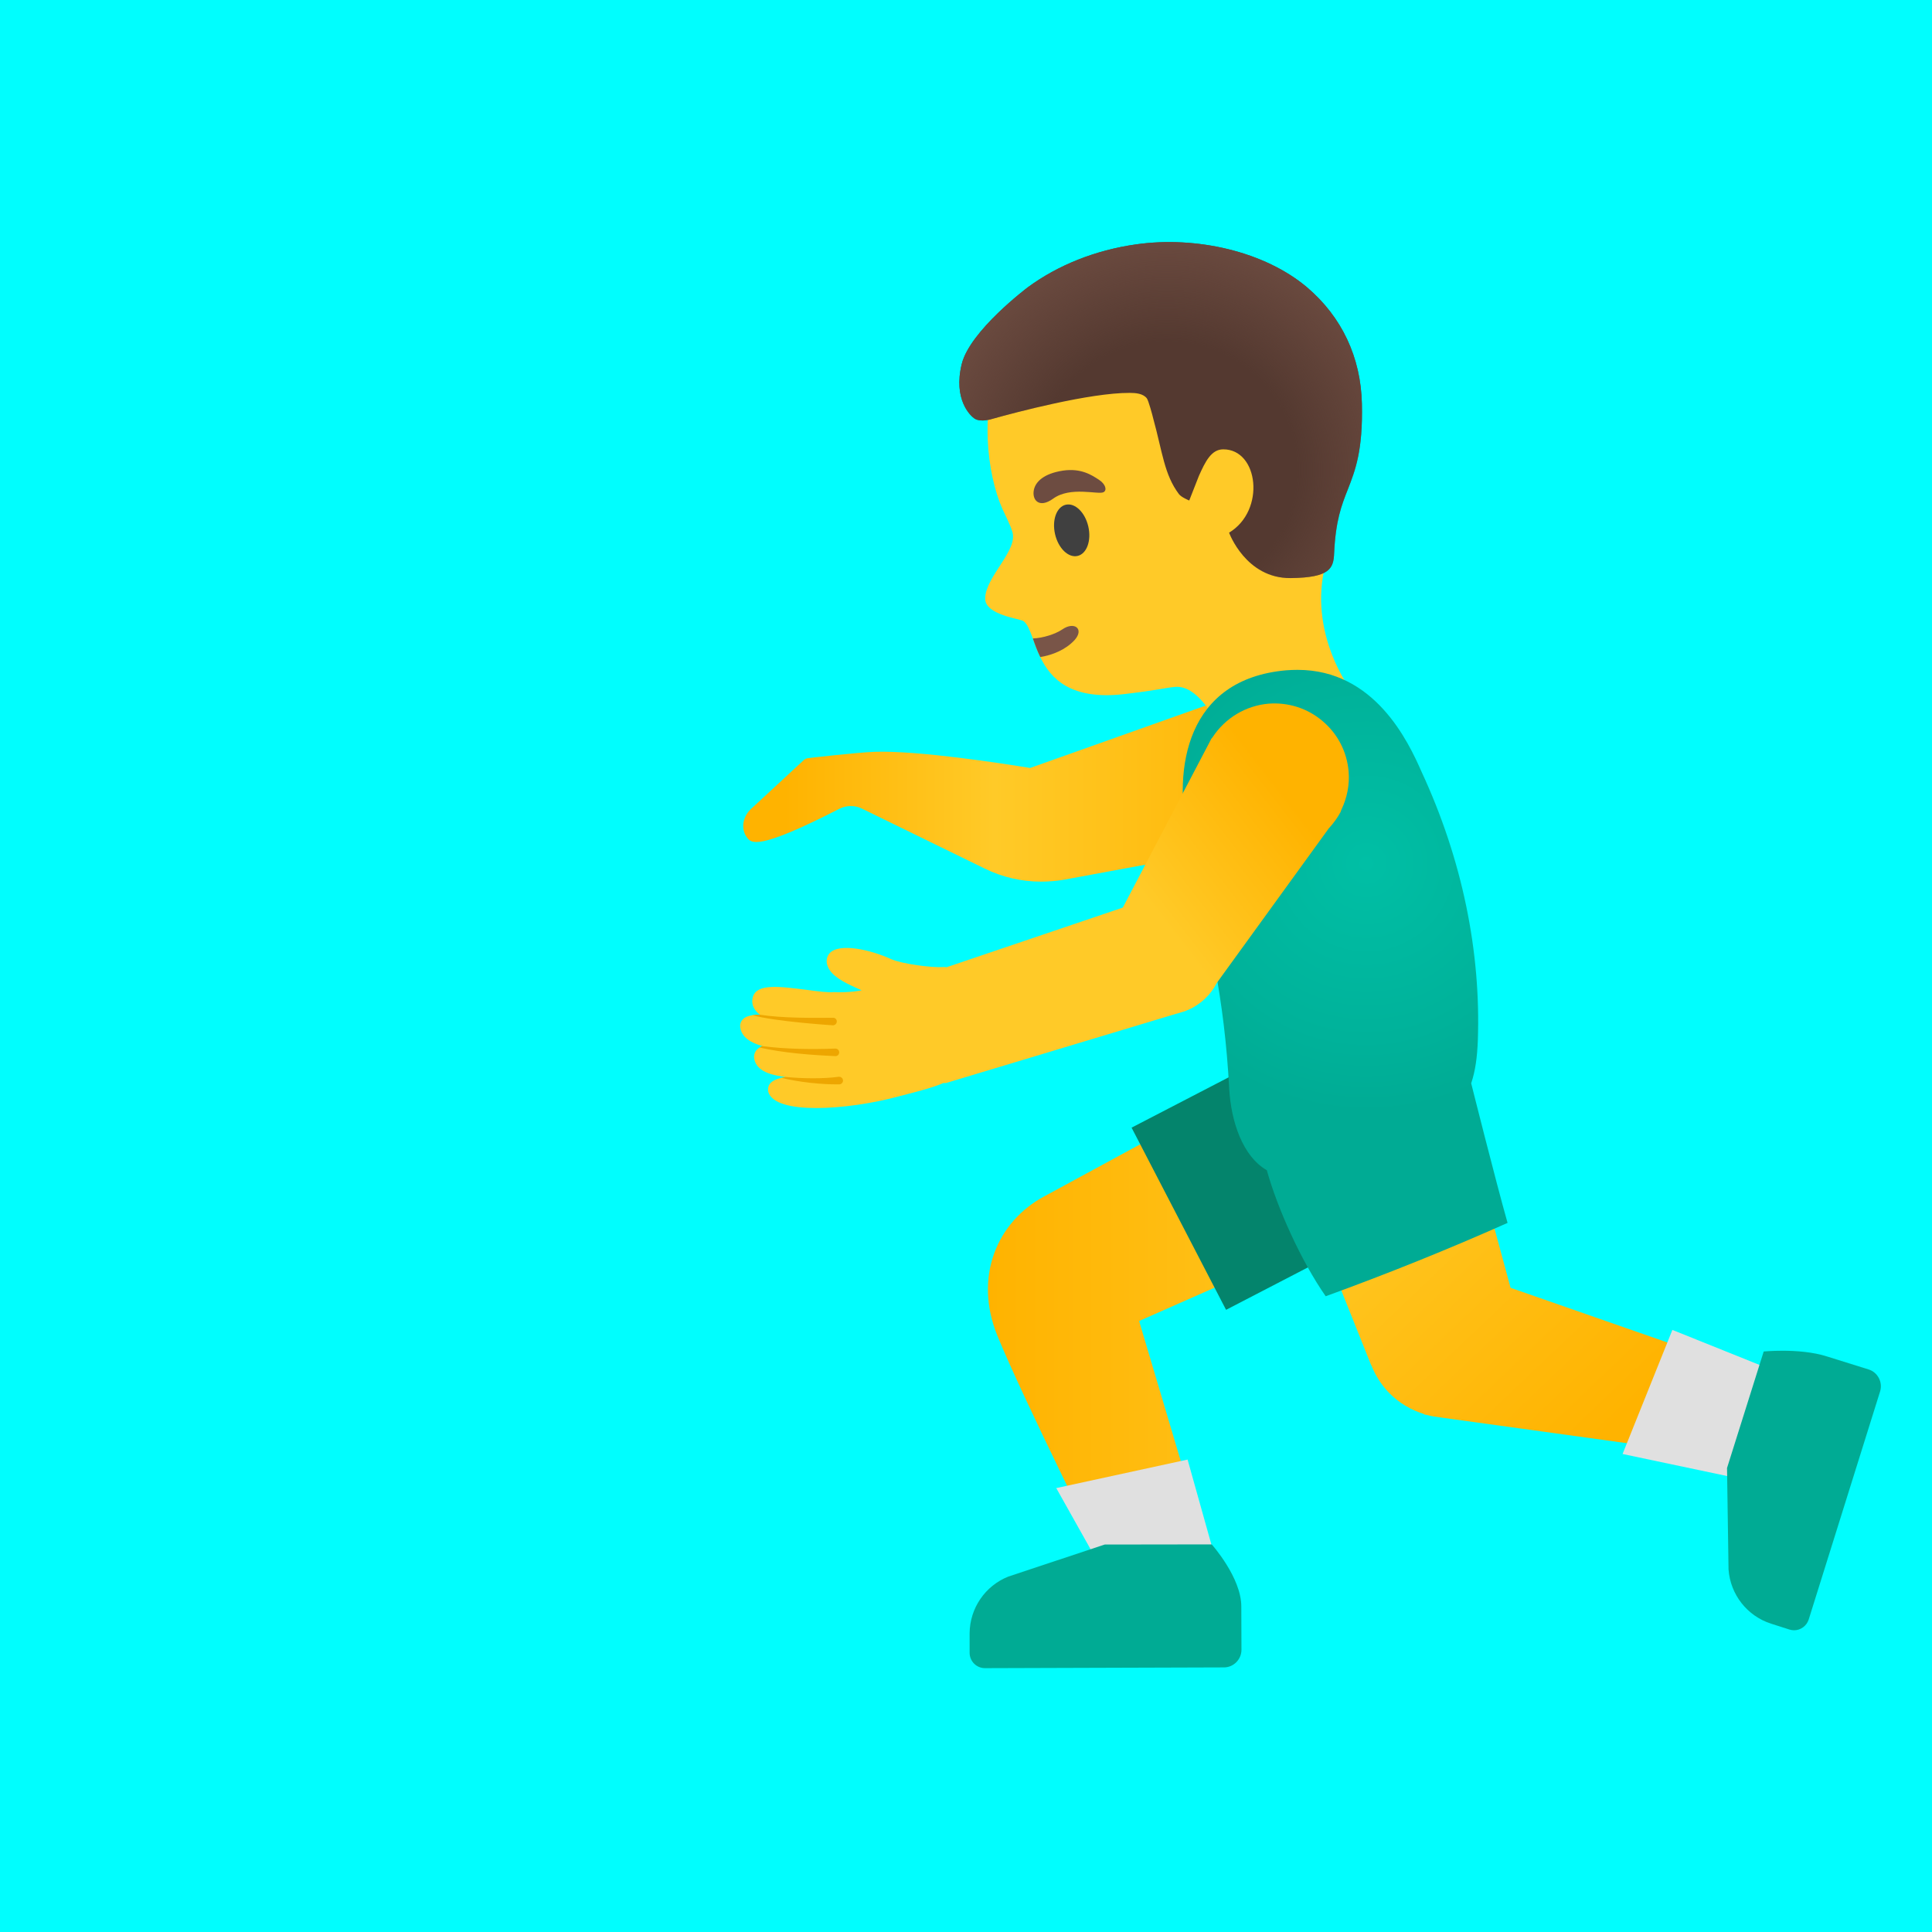 <svg enable-background="new 0 0 128 128" viewBox="0 0 128 128" xmlns="http://www.w3.org/2000/svg" xmlns:xlink="http://www.w3.org/1999/xlink"><linearGradient id="a" gradientTransform="matrix(1 0 0 -1 0 128)" gradientUnits="userSpaceOnUse" x1="25.87" x2="53.21" y1="43.33" y2="43.33"><stop offset="0" stop-color="#ffb300"/><stop offset="1" stop-color="#ffca28"/></linearGradient><linearGradient id="b" gradientTransform="matrix(1 0 0 -1 0 128)" gradientUnits="userSpaceOnUse" x1="10.42" x2="36.07" y1="42.56" y2="42.56"><stop offset="0" stop-color="#ffb300"/><stop offset="1" stop-color="#ffca28"/></linearGradient><radialGradient id="c" cx="67.24" cy="91.61" gradientTransform="matrix(-.993 -.119 .117 -.979 94.31 129.12)" gradientUnits="userSpaceOnUse" r="16.37"><stop offset=".526" stop-color="#6d4c41" stop-opacity="0"/><stop offset="1" stop-color="#6d4c41"/></radialGradient><linearGradient id="d" gradientTransform="matrix(1 0 0 -1 0 128)" gradientUnits="userSpaceOnUse" x1="31.51" x2="68.71" y1="74" y2="74"><stop offset=".599" stop-color="#ffca28"/><stop offset="1" stop-color="#ffb300"/></linearGradient><linearGradient id="e" gradientTransform="matrix(1 0 0 -1 0 128)" gradientUnits="userSpaceOnUse" x1="56.52" x2="58.47" y1="71.45" y2="73.4"><stop offset="0" stop-color="#ffca28" stop-opacity="0"/><stop offset="1" stop-color="#ffb300"/></linearGradient><linearGradient id="f" gradientTransform="matrix(1 0 0 -1 0 128)" gradientUnits="userSpaceOnUse" x1="43.91" x2="38.74" y1="75.74" y2="73.79"><stop offset="0" stop-color="#ffca28" stop-opacity="0"/><stop offset="1" stop-color="#ffb300"/></linearGradient><linearGradient id="g" gradientTransform="matrix(1 0 0 -1 0 128)" gradientUnits="userSpaceOnUse" x1="86.59" x2="51.97" y1="75.65" y2="75.65"><stop offset="0" stop-color="#ffb300"/><stop offset=".599" stop-color="#ffca28"/><stop offset="1" stop-color="#ffb300"/></linearGradient><linearGradient id="h" gradientTransform="matrix(1 0 0 -1 0 128)" gradientUnits="userSpaceOnUse" x1="65.45" x2="94.17" y1="42.09" y2="42.09"><stop offset="0" stop-color="#ffb300"/><stop offset="1" stop-color="#ffca28"/></linearGradient><linearGradient id="i" gradientTransform="matrix(1 0 0 -1 0 128)" gradientUnits="userSpaceOnUse" x1="107.7" x2="89.63" y1="34.36" y2="53.34"><stop offset="0" stop-color="#ffb300"/><stop offset="1" stop-color="#ffca28"/></linearGradient><radialGradient id="j" cx="90.53" cy="70.79" gradientTransform="matrix(1 0 0 -1 0 128)" gradientUnits="userSpaceOnUse" r="16.53"><stop offset="0" stop-color="#00bfa5"/><stop offset=".705" stop-color="#00b29a"/><stop offset="1" stop-color="#00ab94"/></radialGradient><radialGradient id="k" cx="24.92" cy="69.73" gradientTransform="matrix(1 0 0 -1 0 128)" gradientUnits="userSpaceOnUse" r="16.3"><stop offset=".171" stop-color="#fb8c00"/><stop offset=".562" stop-color="#f67f00"/><stop offset=".983" stop-color="#ef6c00"/></radialGradient><linearGradient id="l" gradientTransform="matrix(1 0 0 -1 0 128)" gradientUnits="userSpaceOnUse" x1="31.69" x2="51.69" y1="82.75" y2="61.54"><stop offset=".599" stop-color="#ffca28"/><stop offset="1" stop-color="#ffb300"/></linearGradient><radialGradient id="m" cx="64.29" cy="92.83" gradientTransform="matrix(.998 -.068 -.067 -.984 19.35 126.86)" gradientUnits="userSpaceOnUse" r="16.37"><stop offset=".526" stop-color="#6d4c41" stop-opacity="0"/><stop offset="1" stop-color="#6d4c41"/></radialGradient><linearGradient id="n" gradientTransform="matrix(1 0 0 -1 0 128)" gradientUnits="userSpaceOnUse" x1="61.25" x2="84.04" y1="59.19" y2="76.77"><stop offset=".599" stop-color="#ffca28"/><stop offset="1" stop-color="#ffb300"/></linearGradient><radialGradient id="o" cx="73.25" cy="21.58" gradientTransform="matrix(1 0 0 -1 0 128)" gradientUnits="userSpaceOnUse" r="7"><stop offset="0" stop-color="#00ab94"/><stop offset="1" stop-color="#00ab94"/></radialGradient><radialGradient id="p" cx="119.52" cy="29.25" gradientTransform="matrix(1 0 0 -1 0 128)" gradientUnits="userSpaceOnUse" r="7.47"><stop offset="0" stop-color="#00ab94"/><stop offset="1" stop-color="#00ab94"/></radialGradient><path d="m114.44-7.63h27.13v28.65h-27.13z" fill="#00fefe"/><path d="m75.06 48.67-3.08-.18c-.78.1-4.72.64-5.49 1.98-.19.32-.21.68-.09.93.18.81.84 1.37 1.56 1.37.1 0 .19-.01.29-.03h.01l6.94-1.6c1.17-.41 1.39-1.12 1.41-1.21.02-.06.02-.13.01-.19-.09-.74-.93-.93-1.56-1.07z" fill="#e59600"/><path d="m70.26 46.02h6.17v6.27h-6.17z" fill="#00fefe"/><path d="m56.45 51.68c.03-.38-.1-.71-.37-.96-1.15-1.04-5.06-.33-5.92-.14l-2.85 1.14c-.4.23-1.25.71-1.08 1.49.01.06.04.12.07.17.04.07.48.68 1.76.71l7.04-.64h.01c.85-.12 1.44-.93 1.34-1.77z" fill="#eda600"/><path d="m50.18 42.48h16.34v18.77h-16.34z" fill="#00fefe"/><path d="m47.57 75.01c-2.33-1.16-19.01-7.95-19.01-7.95l-2.69 11.38s11.93 4.07 16.12 5.74c.72.29 1.25.92 1.4 1.68l3.24 16.41 6.28.01s.3-12.28.3-17.28c0-6.5-2.69-8.53-5.64-9.99z" fill="url(#a)"/><path d="m29.54 66.25c-.85-.31-1.71-.45-2.56-.45-3.01 0-5.84 1.85-6.94 4.84-1.41 3.83.55 8.08 4.39 9.49l9.22 3.39 5.11-13.88z" fill="#e65100"/><path d="m35.55 83.3-4.92-12.05-10.87 4.37 4.22 8.73c.45.75.19 1.71-.57 2.13l-12.99 6.85 3.09 6.31 18.15-7.21c3.61-1.43 5.36-5.53 3.89-9.13z" fill="url(#b)"/><path d="m48.29 35.97c-.51 1.21 1.61 3.08 1.56 4.53-.05 1.1-2.4 1.22-2.62 1.37-.26.18-.45.59-.66 1.11-.16.37-.33.78-.56 1.2-.76 1.4-2.16 2.79-5.73 2.17-2.35-.4-2.55-.53-3.29-.64-1.47-.22-2.7 1.98-2.7 1.98s-2.87 5.18-6.52 2.96c-4.18-2.53-2.12-5.76-2.12-5.76s2.85-3.65 1.71-8.16c-1.09-4.31.28-12.86 2.47-15 3.43-3.33 9.71-5.01 14.09-3.12 4.91 2.13 6.74 6.51 6.3 11.36-.16 1.75-.64 3.43-1.22 4.56-.07.14-.62 1.11-.71 1.44z" fill="#ffca28"/><path d="m46.57 42.98c-.16.37-.33.78-.56 1.2-.81-.17-1.67-.56-2.22-1.22-.62-.76.07-1.27.85-.67.44.34 1.24.63 1.93.69z" fill="#795548"/><ellipse cx="44.4" cy="35.73" fill="#404040" rx="1.74" ry="1.13" transform="matrix(.273 -.962 .962 .273 -2.1 68.69)"/><path d="m42.38 33.08c-.24-.14-.11-.55.35-.81.46-.27 1.2-.72 2.41-.48 1.29.27 1.77.85 1.85 1.36.12.69-.4 1.25-1.3.53-1.1-.9-2.97-.41-3.31-.6z" fill="#6d4c41"/><path d="m29.6 18.84c2.92-2.23 7.48-3.04 11.46-2.27 2.67.52 5.1 1.63 7.01 3.21.04.03 3.68 3.07 4.11 5.3.46 2.38-.74 3.41-1.02 3.58-.44.26-1.19-.04-1.19-.04-1.52-.5-6.36-2.06-8.99-2.18-.41-.02-.89-.01-1.16.31-.12.14-.43 1.12-.49 1.29-.74 2.22-.92 3.68-1.96 4.93-.17.2-.7.39-.7.39l-.56-1.66c-.38-.96-.72-1.8-1.51-1.84-2.33-.13-3.03 3.9-.67 5.49 0 0-1.26 2.98-4.23 2.8-2.61-.16-2.8-.8-2.79-1.79.01-2.16-.33-3.19-.69-4.27-.43-1.28-.87-2.6-.63-5.71.22-3.11 1.61-5.71 4.01-7.54z" fill="#543930"/><path d="m29.6 18.84c2.92-2.23 7.48-3.04 11.46-2.27 2.67.52 5.1 1.63 7.01 3.21.04.03 3.68 3.07 4.11 5.3.46 2.38-.74 3.41-1.02 3.58-.44.26-1.19-.04-1.19-.04-1.52-.5-6.36-2.06-8.99-2.18-.41-.02-.89-.01-1.16.31-.12.14-.43 1.12-.49 1.29-.74 2.22-.92 3.68-1.96 4.93-.17.2-.7.39-.7.39l-.56-1.66c-.38-.96-.72-1.8-1.51-1.84-2.33-.13-3.03 3.9-.67 5.49 0 0-1.26 2.98-4.23 2.8-2.61-.16-2.8-.8-2.79-1.79.01-2.16-.33-3.19-.69-4.27-.43-1.28-.87-2.6-.63-5.71.22-3.11 1.61-5.71 4.01-7.54z" fill="url(#c)"/><path d="m68.63 52.12c-.31.84-2.39 1.99-5.2 3.14-.15.06-.3.12-.45.18-.81.32-1.68.65-2.57.96-.31.11-.63.22-.94.33-4.78 1.6-10.16 2.91-12.87 2.95h-.01c-.08 0-.16-.03-.23-.05-.16 0-.31 0-.47-.02-.15-.02-.29-.07-.44-.11v.01l-.39-.08-6.2-1.24-7.35-1.47 2.65-8.21.06-.19 8.27 2.94 4.28 1.52c2.14-.29 12.86-1.76 14.54-2.13.77-.16 2.31-.36 3.78-.36 2.1 0 4.06.4 3.54 1.83z" fill="url(#d)"/><path d="m62.98 55.44c-.81.32-4.9 1.73-5.22 1.84-1.84-.94-4.03-3.28-4.03-3.28l3.5-2.13z" fill="url(#e)"/><path d="m45.06 59.43-6.2-1.24-4.7-9.68.06-.19 8.27 2.94z" fill="url(#f)"/><path d="m72.71 50.19s-6.31-1.84-8.36.12l5.92 2.11s2.84 1.32 3.71-.68c.37-.84-.77-1.34-1.27-1.55z" fill="#eda600"/><path d="m36.05 55.14c1.91-4.41 1.07-7.58-.14-8.72-2.02-1.91-3.98-2.07-4.96-2.35-.41-.07-.79-.09-1.16-.09-3.74 0-6.6 2.83-8.67 7.18-2.76 5.77-4.35 12.79-4.35 18.67 0 5.42 5.19 12.9 6.51 15.49 4-1.65 7.95-3.45 11.83-5.39-.41-1.08-1.09-2.74-1.86-4.41.3-.76.48-1.65.55-2.57.44-5.48.03-11.88 2.25-17.81z" fill="url(#k)"/><path d="m67.14 67.46c-.21-.22-.56-.31-1.14-.32.16-.11.28-.25.37-.4.15-.25.18-.53.08-.82-.28-.85-1.73-.67-3.55-.43-.72.09-1.45.19-1.86.15-.32.02-1.1.02-1.79-.12.03-.01.07-.03.1-.04.77-.34 1.65-.73 2.02-1.3.38-.56.14-.95.02-1.09-.63-.74-2.77-.24-4.07.36-.74.33-2.71.58-3.43.54-.07-.01-.15 0-.28 0l-9.86-3.34c-1.16-.39-2.11-1.2-2.68-2.29l-4.86-9.27c-.03-.06-.06-.12-.07-.13l-.05-.09c-.02-.04-.05-.08-.09-.11-.98-1.5-2.69-2.36-4.49-2.24-2.03.14-3.83 1.63-4.38 3.62-.32 1.17-.19 2.38.36 3.49.01.03.02.07.04.1.18.35.43.7.71.99l5.93 9.24c1.12 1.75 2.85 3.03 4.85 3.59l14.58 4.09c.06.02.12.02.18 0 .67.29 1.49.51 2.43.75l.58.15c1.65.45 3.74.77 5.46.77 1.65 0 2.94-.3 3.17-1.06.04-.14.01-.37-.07-.49-.15-.24-.44-.38-1.06-.5 1.08-.13 1.96-.45 2.06-1.26.02-.19-.03-.37-.16-.52-.09-.11-.21-.19-.38-.25.78-.21 1.36-.57 1.47-1.21.06-.21 0-.41-.14-.56z" fill="url(#l)"/><path d="m16.72 89.04-7.62 4.15 2.54 7.96 8.58-3.39z" fill="#e0e0e0"/><path d="m11.76 92s-.51-.05-1.24-.05c-.85 0-2 .07-2.98.38l-2.72.85c-.61.19-.96.85-.76 1.46l4.73 15.11c.14.43.54.71.97.71.1 0 .21-.02.31-.05l1.22-.39c1.58-.51 2.69-1.93 2.81-3.59l.1-6.72z" fill="#fb8c00"/><path d="m45.1 96.89 1.31 6.93h6.92l.39-7.75z" fill="#e0e0e0"/><path d="m59.63 104.4-6.38-2.12-7.08-.01s-1.96 2.2-1.97 4.13l-.01 2.85c0 .64.52 1.17 1.16 1.17l15.83.05c.56 0 1.02-.46 1.02-1.02v-1.29c-.01-1.66-1.03-3.15-2.57-3.76z" fill="#fb8c00"/><path d="m0 0h128v128h-128z" fill="#00fefe"/><path d="m85.62 47.85c-1.23-1.32-3.06-1.85-4.81-1.41-.05 0-.1.01-.15.03l-.07.03c-.06.01-.12.04-.24.08l-12.1 4.3c-1.85-.3-7.42-1.17-10.33-1.07-1.09.04-4.26.4-4.39.42-.1.01-.2.06-.28.13l-3.38 3.13c-.66.54-.82 1.39-.39 1.98.28.39.67.92 6.14-1.89.46-.23 1.01-.24 1.48-.01l8.13 3.97c1.18.58 2.45.87 3.73.87.51 0 1.03-.04 1.55-.13l11.85-2.19c.45-.03.88-.12 1.26-.25.06-.01.12-.04.17-.07 1.13-.44 2.02-1.23 2.58-2.3.96-1.82.65-4.13-.75-5.62z" fill="url(#g)"/><path d="m86.8 50.91c-3.76 2.03-6.36-3.29-6.36-3.29s-1.12-2.26-2.6-2.11c-.74.07-.95.19-3.31.47-3.58.43-4.92-1.01-5.61-2.45-.21-.43-.36-.85-.49-1.23-.2-.53-.36-.96-.62-1.15-.21-.16-2.55-.4-2.54-1.5.02-1.46 2.23-3.21 1.79-4.45-.08-.33-.58-1.33-.64-1.47-.52-1.16-.91-2.86-.98-4.62-.19-4.87 1.86-9.15 6.87-11.02 4.47-1.67 10.66.33 13.91 3.83 2.08 2.25 3.01 10.86 1.7 15.11-1.37 4.45 1.29 8.24 1.29 8.24s1.89 3.33-2.41 5.64z" fill="#ffca28"/><path d="m71.19 42.41c-.58.63-1.45.99-2.27 1.12-.21-.43-.36-.85-.49-1.23.69-.03 1.49-.29 1.95-.6.81-.56 1.47-.02.81.71z" fill="#795548"/><ellipse cx="70.96" cy="35.16" fill="#404040" rx="1.13" ry="1.74" transform="matrix(.975 -.224 .224 .975 -6.06 16.75)"/><path d="m69.77 33.04c-.93.67-1.42.08-1.27-.6.11-.5.62-1.06 1.92-1.26 1.22-.18 1.93.31 2.38.6s.56.7.31.83c-.35.18-2.19-.41-3.34.43z" fill="#6d4c41"/><path d="m86.6 19.04c-2.8-2.37-7.32-3.42-11.33-2.85-2.69.38-5.17 1.37-7.17 2.84-.04.03-3.83 2.88-4.38 5.08-.58 2.36.57 3.44.84 3.62.42.28 1.19.02 1.19.02 1.54-.43 6.46-1.73 9.09-1.72.41 0 .89.04 1.14.36.11.14.38 1.14.42 1.32.62 2.25.73 3.73 1.71 5.03.16.21.68.42.68.42l.64-1.63c.42-.94.82-1.76 1.61-1.76 2.34-.01 2.83 4.05.39 5.52 0 0 1.1 3.04 4.08 3.01 2.61-.03 2.84-.65 2.88-1.65.1-2.16.49-3.17.91-4.23.49-1.26 1-2.56.93-5.67-.07-3.08-1.33-5.75-3.63-7.71z" fill="#543930"/><path d="m86.6 19.04c-2.8-2.37-7.32-3.42-11.33-2.85-2.69.38-5.17 1.37-7.17 2.84-.04.03-3.83 2.88-4.38 5.08-.58 2.36.57 3.44.84 3.62.42.28 1.19.02 1.19.02 1.54-.43 6.46-1.73 9.09-1.72.41 0 .89.04 1.14.36.11.14.38 1.14.42 1.32.62 2.25.73 3.73 1.71 5.03.16.21.68.42.68.42l.64-1.63c.42-.94.82-1.76 1.61-1.76 2.34-.01 2.83 4.05.39 5.52 0 0 1.1 3.04 4.08 3.01 2.61-.03 2.84-.65 2.88-1.65.1-2.16.49-3.17.91-4.23.49-1.26 1-2.56.93-5.67-.07-3.08-1.33-5.75-3.63-7.71z" fill="url(#m)"/><path d="m94.17 79.26-4.7-11.01-20.28 11.01c-3.12 1.67-4.71 5.33-3.1 9.26 1.73 4.23 7.14 15.06 7.14 15.06l6.64-1.26-4.4-14.8z" fill="url(#h)"/><path d="m93.38 72.82c-1.21-2.33-3.58-3.67-6.04-3.67-1.05 0-2.12.25-3.13.77l-9.24 4.79 6.26 12.07 9.24-4.79c3.33-1.73 4.64-5.83 2.91-9.17z" fill="#04846c"/><path d="m100.08 85.32-5.61-20.68-12.18 4.39 8.53 21.36.05.1c.26.64.64 1.25 1.15 1.78.67.69 1.48 1.15 2.34 1.42l-.01.02.21.04c.26.07.53.12.8.15l20.35 2.81 2.15-5.19z" fill="url(#i)"/><path d="m97.47 71.77c.28-.83.4-1.76.44-2.83.21-5.88-1.03-11.99-3.72-17.79-.89-2.03-3.12-6.77-8.22-6.77-.25 0-.51.01-.77.03-6.58.59-7.5 6.44-6.5 11.14 1.43 6.7 2.4 10.31 2.74 16.6.12 2.13.88 4.46 2.49 5.38.69 2.49 2.26 6 3.9 8.35 4.07-1.48 8.1-3.1 12.05-4.86-.82-2.9-2.41-9.25-2.41-9.25z" fill="url(#j)"/><path d="m89.35 51.12c-.11-1.31-.72-2.5-1.73-3.35-1-.85-2.27-1.25-3.58-1.15-1.5.13-2.87.95-3.7 2.22-.03.03-.06.07-.09.11l-.03.06c-.03.05-.06.11-.13.25l-5.7 10.87-11.67 3.95c-.09-.01-.18-.02-.25-.01-.72.05-2.7-.2-3.44-.53-1.31-.6-3.44-1.11-4.08-.37-.12.15-.35.53.02 1.1.38.57 1.26.96 2.03 1.3.03.01.06.03.09.04-.69.14-1.48.14-1.87.12-.32.04-1.06-.05-1.77-.15-1.83-.23-3.27-.42-3.56.44-.09.28-.06.56.09.81.09.15.21.28.37.4-.2 0-.37.01-.51.03-.29.05-.49.13-.63.28s-.2.35-.16.55v.01c.11.63.69.99 1.45 1.2 0 0 .01.01.02.01-.07.03-.14.06-.2.09-.08.06-.14.11-.2.17-.12.15-.18.34-.16.52.11.78.9 1.1 1.92 1.24.05.01.1.01.15.02-.09.02-.18.04-.26.06-.44.11-.67.24-.8.45-.08.12-.11.35-.07.48.23.77 1.53 1.07 3.18 1.07 1.72 0 3.8-.32 5.45-.77l.58-.15c.92-.24 1.73-.45 2.4-.74.07.01.14.01.21-.01l15.19-4.57c.09-.02.17-.04.28-.08l.36-.11c.03-.01.07-.03.1-.05.03-.01.08-.03.09-.03.81-.36 1.49-1.01 1.87-1.77l7.42-10.24c.33-.36.58-.71.78-1.08.02-.05.04-.09.05-.14.39-.81.56-1.68.49-2.55z" fill="url(#n)"/><g fill="#eda600"><path d="m55.44 67.67c0 .14-.11.25-.25.26 0 0-3.78-.24-5.35-.67.14-.02.31-.03.51-.03 1.52.23 3.41.21 4.84.2.13-.01.25.1.25.24z"/><path d="m50.32 69.4c1.57.36 3.43.5 5.02.57h.02c.14 0 .24-.12.24-.26-.01-.14-.12-.24-.26-.24-1.51.06-3.29.04-4.82-.16-.01 0-.02-.01-.02-.01z"/><path d="m55.85 71.56c.02.13-.08.26-.22.28h-.03c-1.16.02-2.69-.15-3.83-.43.08-.02.17-.04.26-.06 1.13.11 2.51.13 3.53-.01.14-.02.27.08.29.22z"/></g><path d="m78.68 96.7-8.7 1.89 3.3 5.88 7.39-.67z" fill="#e0e0e0"/><path d="m82.24 106.45c.01-1.93-1.96-4.13-1.96-4.13l-7.09.01-6.38 2.12c-1.54.61-2.56 2.1-2.57 3.76v1.29c0 .56.45 1.02 1.02 1.02l15.83-.05c.64 0 1.16-.53 1.16-1.17z" fill="url(#o)"/><path d="m110.8 88.11-3.3 8.22 9.24 1.95 2.17-6.91z" fill="#e0e0e0"/><path d="m123.8 90.73-2.72-.85c-.98-.32-2.13-.39-2.98-.39-.73 0-1.25.05-1.25.05l-2.43 7.72.1 6.72c.12 1.66 1.23 3.08 2.81 3.59l1.22.39c.1.03.21.05.31.05.43 0 .83-.28.97-.71l4.73-15.11c.19-.61-.15-1.27-.76-1.46z" fill="url(#p)"/></svg>